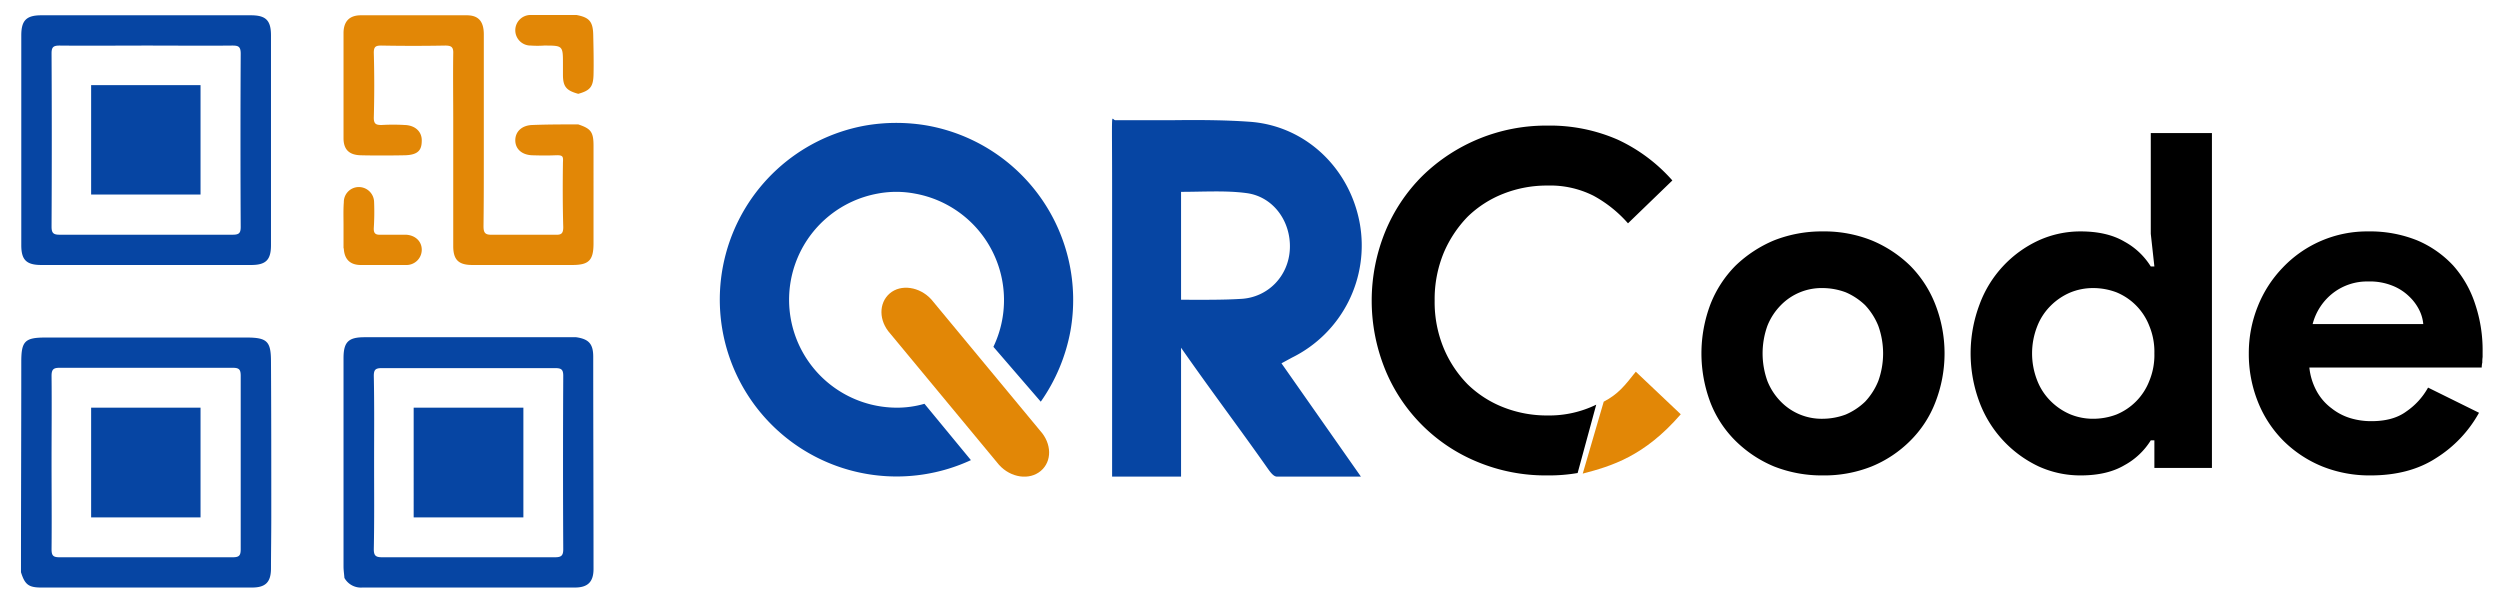 <svg xmlns="http://www.w3.org/2000/svg" viewBox="0 0 834 201"><title>Vector Smart Object1</title><g id="Ellipse_9_copy_2" data-name="Ellipse 9 copy 2"><g id="Ellipse_9_copy_2-2" data-name="Ellipse 9 copy 2"><path d="M431,119.3a41.7,41.7,0,0,0,22.6-44.9c-3.4-18.4-18.2-32.6-37-33.8-8.6-.6-17.1-.6-25.6-.5H372.1c-1.5,0-1.1-5.9-1.1,22.9V159h23V116c9.9,14.2,19.5,26.9,28.5,39.7,1,1.4,2.2,3.3,3.5,3.3h28l-26.5-37.8ZM414.1,99.7c-6.3.4-13.3.3-20.1.3V64c7.2,0,14.9-.5,21.7.4,9,1.1,15,9.4,14.6,18.6S422.9,99.2,414.1,99.7ZM309.4,41.9a60.5,60.5,0,0,0-20.8,0,59,59,0,1,0,35.3,111.6l-15.5-18.8A32.8,32.8,0,0,1,299,136a36,36,0,0,1-6.3-71.4,33.4,33.4,0,0,1,12.6,0,36.1,36.1,0,0,1,26.1,51.1L347.2,134a59.9,59.9,0,0,0,9.9-23.6A59.1,59.1,0,0,0,309.4,41.9Z" style="fill:#0645a3"/></g></g><g id="Rounded_Rectangle_10" data-name="Rounded Rectangle 10"><g id="Rounded_Rectangle_10-2" data-name="Rounded Rectangle 10"><path d="M347,143.7,310.7,99.9c-3.9-4.3-10.2-5.2-13.9-2s-3.7,9.1.2,13.4l36.3,43.8c3.9,4.3,10.1,5.2,13.9,2S350.9,148,347,143.7Z" style="fill:#e28706"/></g></g><g id="Code"><g id="Code-2" data-name="Code"><path d="M539.7,46.6a56.5,56.5,0,0,0-23.6-4.7,59,59,0,0,0-41.7,16.9,56.5,56.5,0,0,0-12.3,18.5,61,61,0,0,0,0,46,56.3,56.3,0,0,0,30.8,30.8,59.2,59.2,0,0,0,23.2,4.5,57,57,0,0,0,10.2-.8l6.2-22.8a35.9,35.9,0,0,1-16.3,3.6,39.5,39.5,0,0,1-14.6-2.7,35.8,35.8,0,0,1-12-7.7,38.1,38.1,0,0,1-8-12.1,40.1,40.1,0,0,1-3-15.8,40.6,40.6,0,0,1,3-15.9,39.3,39.3,0,0,1,8-12.1,35.8,35.8,0,0,1,12-7.7,39.5,39.5,0,0,1,14.6-2.7,32.1,32.1,0,0,1,15.4,3.4,42,42,0,0,1,11.5,9.2l14.8-14.3A55.4,55.4,0,0,0,539.7,46.6ZM717.5,78l1.2,10.9h-1.2a23.6,23.6,0,0,0-8.8-8.3c-3.9-2.3-8.8-3.4-14.6-3.4a33.6,33.6,0,0,0-14,3,37.9,37.9,0,0,0-19.7,21.3,46.3,46.3,0,0,0,0,32.8,38.7,38.7,0,0,0,19.7,21.3,33.6,33.6,0,0,0,14,3c5.8,0,10.7-1.1,14.6-3.4a23.6,23.6,0,0,0,8.8-8.3h1.2v9.2h19.2V44.4H717.5Zm-.5,49.1a19.8,19.8,0,0,1-11,11.2,21.9,21.9,0,0,1-7.7,1.4,19.9,19.9,0,0,1-7.7-1.5,20.7,20.7,0,0,1-6.5-4.4,19.7,19.7,0,0,1-4.5-6.9,24.7,24.7,0,0,1,0-18,19.7,19.7,0,0,1,4.5-6.9,20.7,20.7,0,0,1,6.5-4.4,19.9,19.9,0,0,1,7.7-1.5,21.9,21.9,0,0,1,7.7,1.4,19.8,19.8,0,0,1,11,11.2,22.5,22.5,0,0,1,1.7,9.2A22.5,22.5,0,0,1,717,127.1Zm108.7-25.7a36,36,0,0,0-7.3-12.8,35,35,0,0,0-12-8.4,42.1,42.1,0,0,0-16.4-3,38.8,38.8,0,0,0-28.5,12.1,39.7,39.7,0,0,0-8.3,12.9,41.8,41.8,0,0,0-3,15.7,43,43,0,0,0,3.1,16.3,38.6,38.6,0,0,0,8.5,12.9,39.7,39.7,0,0,0,12.9,8.5,42.3,42.3,0,0,0,16.1,3c8.6,0,15.9-1.9,21.9-5.8A41.5,41.5,0,0,0,827,137.7l-17-8.4a23.3,23.3,0,0,1-7.3,8c-3,2.2-6.9,3.2-11.6,3.2a23.7,23.7,0,0,1-7-1,19,19,0,0,1-6.3-3.3,17.7,17.7,0,0,1-4.9-5.6,20.9,20.9,0,0,1-2.5-8h57.5a8.8,8.8,0,0,1,.2-1.7,11.5,11.5,0,0,1,.1-1.8v-1.8A48.2,48.2,0,0,0,825.7,101.4Zm-54.2,6.7a19.1,19.1,0,0,1,7-10.5A18.6,18.6,0,0,1,790,93.9a20.2,20.2,0,0,1,8.1,1.4,16.9,16.9,0,0,1,5.6,3.6,16.1,16.1,0,0,1,3.4,4.6,12.9,12.9,0,0,1,1.3,4.6ZM637.2,88.6a40.7,40.7,0,0,0-12.8-8.4,42.6,42.6,0,0,0-16.3-3,43.4,43.4,0,0,0-16.3,3A41.8,41.8,0,0,0,579,88.6a37.9,37.9,0,0,0-8.4,12.9,46.3,46.3,0,0,0,0,32.8,36.6,36.6,0,0,0,8.4,12.8,40.3,40.3,0,0,0,12.8,8.5,43.4,43.4,0,0,0,16.3,3,42.6,42.6,0,0,0,16.3-3,39.2,39.2,0,0,0,12.8-8.5,36.6,36.6,0,0,0,8.4-12.8,44.9,44.9,0,0,0,0-32.8A37.9,37.9,0,0,0,637.2,88.6Zm-10.6,38.5a22.1,22.1,0,0,1-4.4,6.9,21.6,21.6,0,0,1-6.5,4.3,22.2,22.2,0,0,1-7.6,1.4,19,19,0,0,1-14-5.7,20.6,20.6,0,0,1-4.5-6.9,27.3,27.3,0,0,1,0-18.4,20.6,20.6,0,0,1,4.5-6.9,19,19,0,0,1,14-5.7,22.2,22.2,0,0,1,7.6,1.4,21.6,21.6,0,0,1,6.5,4.3,22.1,22.1,0,0,1,4.4,6.9,27.2,27.2,0,0,1,0,18.4Z"/></g></g><g id="Rectangle_573_copy_2" data-name="Rectangle 573 copy 2"><g id="Rectangle_573_copy_2-2" data-name="Rectangle 573 copy 2"><path d="M197.9,119c0-4.3-1.5-5.9-5.7-6.5H121.6c-5.4,0-7,1.6-7,7V189c0,1.2.2,2.5.3,3.8a6.3,6.3,0,0,0,6,3.2h70.9c4.3,0,6.2-1.9,6.2-6.2C198,166.2,197.9,142.6,197.9,119Zm-12.7,66.9H127.4c-2.1,0-2.7-.6-2.7-2.7.2-9.6.1-19.2.1-28.9s.1-19.3-.1-28.9c0-2.1.6-2.6,2.7-2.6h57.8c2.1,0,2.7.5,2.7,2.6-.1,19.3-.1,38.6,0,57.8C187.9,185.3,187.3,185.9,185.2,185.9Zm-103-73.3h-67c-6.9,0-8.1,1.2-8.1,8.1,0,23.4-.1,46.8-.1,70.2,1.3,4.1,2.5,5.1,6.8,5.1H84.1c4.5,0,6.3-1.8,6.3-6.4s.1-11.4.1-17.1c0-17.3,0-34.5-.1-51.8C90.4,113.9,89.2,112.6,82.2,112.6Zm-1.9,70.6c0,2.1-.5,2.7-2.6,2.7H19.8c-2.1,0-2.6-.6-2.6-2.7.1-9.7,0-19.5,0-29.2s.1-19.1,0-28.6c0-2.1.6-2.7,2.6-2.7H77.7c2.1,0,2.6.6,2.6,2.7ZM13.8,88.4h70c4.9,0,6.6-1.7,6.6-6.6v-70c0-5-1.7-6.7-6.7-6.7H13.8c-5,0-6.7,1.7-6.7,6.7v70C7.1,86.7,8.8,88.4,13.8,88.4Zm6.1-73.2c9.7.1,19.5,0,29.2,0s18.8.1,28.3,0c2,0,2.9.2,2.9,2.7-.1,19.3-.1,38.5,0,57.8,0,2.1-.6,2.6-2.7,2.6H19.8c-2.1,0-2.6-.7-2.6-2.7.1-19.2.1-38.5,0-57.8C17.2,15.7,17.8,15.2,19.9,15.2Zm47,13.2H30.4V64.9H66.9ZM30.4,172.6H66.9V136H30.4Zm107.6,0h36.6V136H138Z" style="fill:#0645a3;fill-rule:evenodd"/></g></g><g id="Shape_7_copy" data-name="Shape 7 copy"><g id="Shape_7_copy-2" data-name="Shape 7 copy"><path d="M192.9,41.5c-5.1,0-10.2,0-15.3.2-3.5.1-5.7,2.2-5.7,5.1s2.2,4.9,5.7,5,5.1.1,7.7,0,2.6.4,2.5,2.4c-.1,7.2-.1,14.4.1,21.6,0,2-.6,2.6-2.5,2.5H164.1c-2.4.1-2.8-.8-2.8-2.9.1-7.9.1-15.7.1-23.5V11.5c0-4.4-1.8-6.4-5.7-6.4H120.4c-3.8,0-5.7,2-5.8,5.7V46.1c0,3.8,1.9,5.6,5.7,5.7s9.8.1,14.7,0,5.7-2.1,5.7-5-2.2-5-5.7-5.1a65.9,65.9,0,0,0-7.7,0c-1.8,0-2.6-.3-2.6-2.4.2-7.2.2-14.5,0-21.7,0-2,.6-2.4,2.5-2.4q10.7.2,21.3,0c2.1,0,2.8.5,2.7,2.7-.1,7.4,0,14.8,0,22.2v42c0,4.6,1.8,6.3,6.4,6.3h33.3c5.5,0,7.1-1.5,7.1-7.2V48.6C198,44,197.1,42.9,192.9,41.5ZM177.1,15.2a32.3,32.3,0,0,0,4.4,0c6.3,0,6.3,0,6.3,6.2v3.5c0,4,1.1,5.3,5.1,6.4,4-1.1,5-2.4,5.1-6.4s0-8.9-.1-13.3-1.3-5.8-5.6-6.6H177.1a5.1,5.1,0,0,0-5.2,5.2A5.1,5.1,0,0,0,177.1,15.2ZM135.3,78.3H127c-1.8.1-2.4-.5-2.3-2.3a82.3,82.3,0,0,0,.1-8.6,5.1,5.1,0,0,0-5.1-5,5,5,0,0,0-5,5.1c-.2,2.5-.1,5.1-.1,7.6h0v7.3a1.3,1.3,0,0,0,.1.6c.2,3.4,2,5.3,5.4,5.4h15.2a5.1,5.1,0,0,0,5.4-5.1C140.7,80.5,138.5,78.4,135.3,78.3Z" style="fill:#e28706;fill-rule:evenodd"/></g></g><g id="Code_copy" data-name="Code copy"><g id="Code_copy-2" data-name="Code copy"><path d="M545.7,124c-3.7,4.7-5.9,7.5-10.7,10l-7,24c9.5-2.5,20.5-5.7,32.7-19.8Z" style="fill:#e28706"/></g></g></svg>